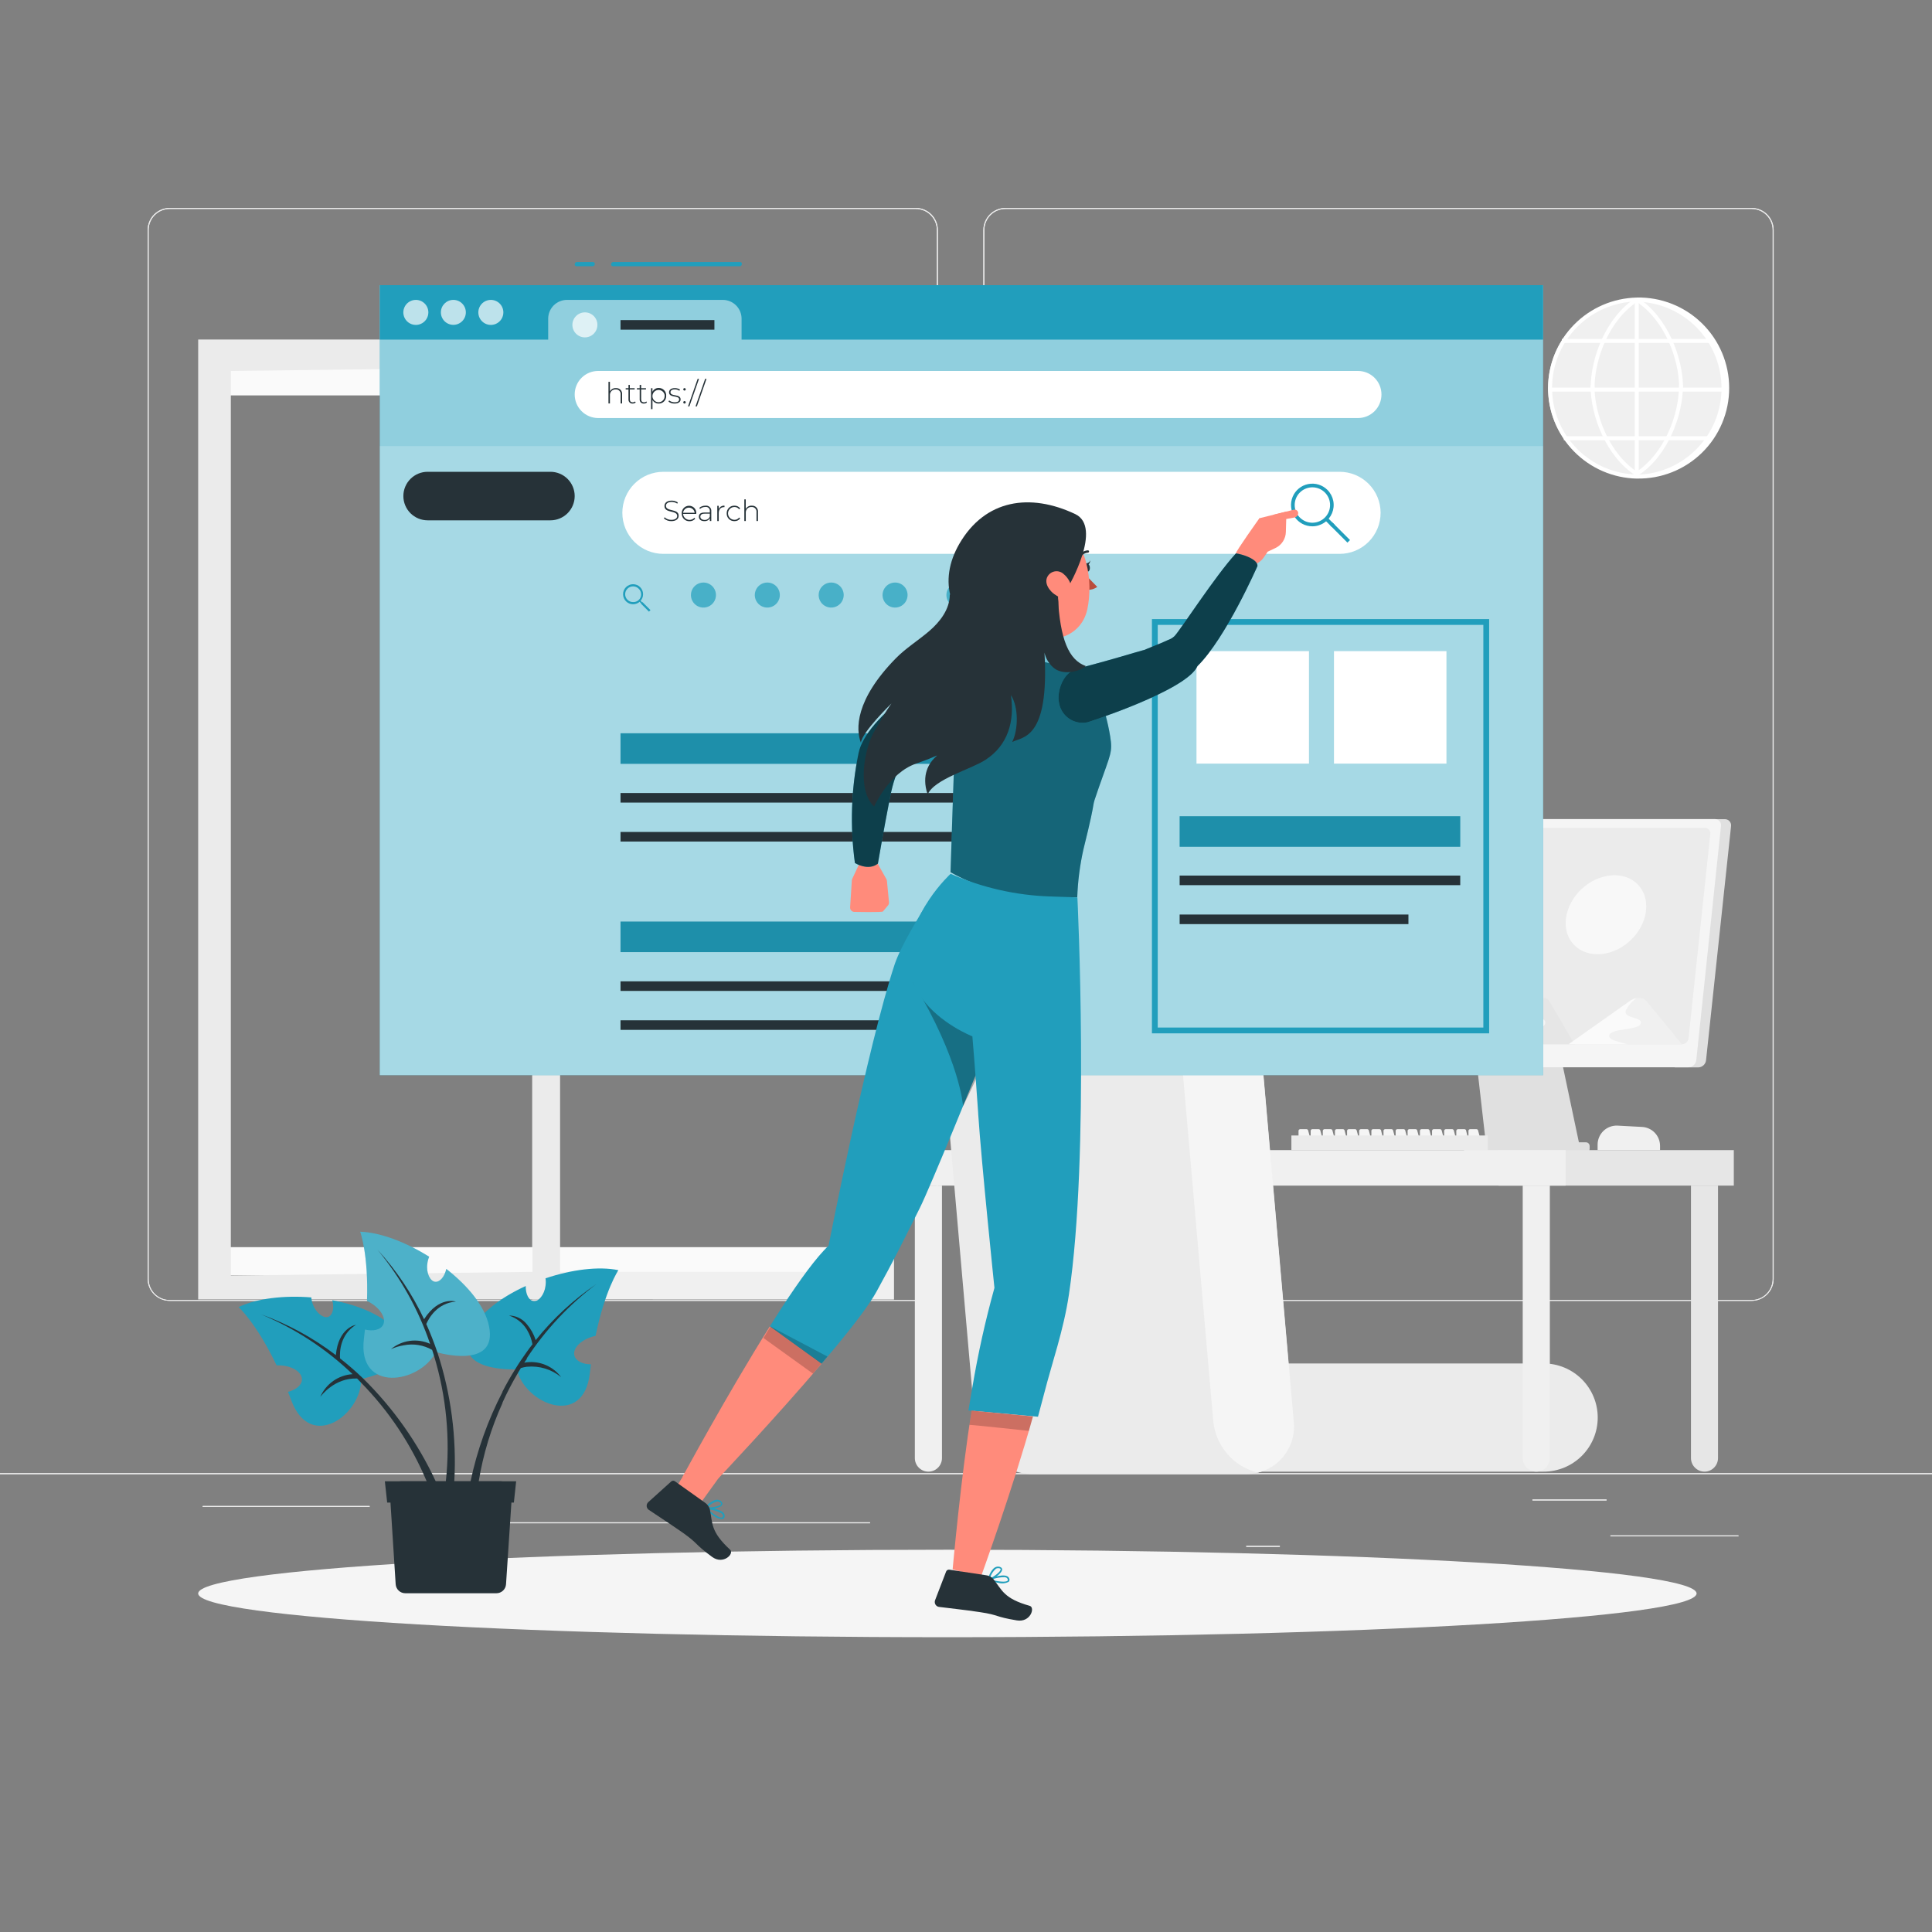 <svg width="550" height="550" viewBox="0 0 550 550" fill="none" xmlns="http://www.w3.org/2000/svg">
<rect x="0" y="0" width="550" height="550" fill="#808080" stroke="none"/>
<path d="M494.89 437.096H458.458V437.371H494.89V437.096Z" fill="#EBEBEB"/>
<path d="M364.342 440.077H354.783V440.352H364.342V440.077Z" fill="#EBEBEB"/>
<path d="M457.358 426.877H436.249V427.152H457.358V426.877Z" fill="#EBEBEB"/>
<path d="M105.215 428.725H57.706V429H105.215V428.725Z" fill="#EBEBEB"/>
<path d="M121.979 428.725H115.016V429H121.979V428.725Z" fill="#EBEBEB"/>
<path d="M247.665 433.367H144.617V433.642H247.665V433.367Z" fill="#EBEBEB"/>
<path d="M260.7 370.326H48.312C46.648 370.326 45.052 369.666 43.875 368.49C42.697 367.315 42.034 365.72 42.031 364.056V65.472C42.034 63.808 42.697 62.214 43.875 61.038C45.052 59.862 46.648 59.202 48.312 59.202H260.7C262.364 59.202 263.96 59.862 265.137 61.038C266.315 62.214 266.978 63.808 266.981 65.472V364.1C266.967 365.756 266.298 367.34 265.122 368.506C263.946 369.672 262.356 370.326 260.7 370.326ZM48.312 59.477C46.721 59.477 45.195 60.108 44.069 61.232C42.943 62.356 42.309 63.881 42.306 65.472V364.1C42.309 365.691 42.943 367.216 44.069 368.34C45.195 369.464 46.721 370.095 48.312 370.095H260.7C262.291 370.095 263.817 369.464 264.943 368.34C266.069 367.216 266.703 365.691 266.706 364.1V65.472C266.703 63.881 266.069 62.356 264.943 61.232C263.817 60.108 262.291 59.477 260.7 59.477H48.312Z" fill="#EBEBEB"/>
<path d="M498.641 370.326H286.231C284.568 370.323 282.974 369.662 281.797 368.487C280.62 367.312 279.956 365.719 279.95 364.056V65.472C279.956 63.809 280.62 62.216 281.797 61.041C282.974 59.866 284.568 59.205 286.231 59.202H498.641C500.305 59.202 501.901 59.862 503.078 61.038C504.256 62.214 504.919 63.808 504.922 65.472V364.1C504.907 365.756 504.239 367.34 503.063 368.506C501.887 369.672 500.297 370.326 498.641 370.326ZM286.231 59.477C284.64 59.477 283.114 60.108 281.988 61.232C280.862 62.356 280.228 63.881 280.225 65.472V364.1C280.228 365.691 280.862 367.216 281.988 368.34C283.114 369.464 284.64 370.095 286.231 370.095H498.641C500.232 370.095 501.758 369.464 502.884 368.34C504.01 367.216 504.644 365.691 504.647 364.1V65.472C504.644 63.881 504.01 62.356 502.884 61.232C501.758 60.108 500.232 59.477 498.641 59.477H286.231Z" fill="#EBEBEB"/>
<path d="M550 419.386H0V419.661H550V419.386Z" fill="#EBEBEB"/>
<path d="M494.89 437.096H458.458V437.371H494.89V437.096Z" fill="#EBEBEB"/>
<path d="M364.342 440.077H354.783V440.352H364.342V440.077Z" fill="#EBEBEB"/>
<path d="M457.358 426.877H436.249V427.152H457.358V426.877Z" fill="#EBEBEB"/>
<path d="M105.215 428.725H57.706V429H105.215V428.725Z" fill="#EBEBEB"/>
<path d="M121.979 428.725H115.016V429H121.979V428.725Z" fill="#EBEBEB"/>
<path d="M247.665 433.367H144.617V433.642H247.665V433.367Z" fill="#EBEBEB"/>
<path d="M260.7 370.326H48.312C46.648 370.326 45.052 369.666 43.875 368.49C42.697 367.315 42.034 365.72 42.031 364.056V65.472C42.034 63.808 42.697 62.214 43.875 61.038C45.052 59.862 46.648 59.202 48.312 59.202H260.7C262.364 59.202 263.96 59.862 265.137 61.038C266.315 62.214 266.978 63.808 266.981 65.472V364.1C266.967 365.756 266.298 367.34 265.122 368.506C263.946 369.672 262.356 370.326 260.7 370.326ZM48.312 59.477C46.721 59.477 45.195 60.108 44.069 61.232C42.943 62.356 42.309 63.881 42.306 65.472V364.1C42.309 365.691 42.943 367.216 44.069 368.34C45.195 369.464 46.721 370.095 48.312 370.095H260.7C262.291 370.095 263.817 369.464 264.943 368.34C266.069 367.216 266.703 365.691 266.706 364.1V65.472C266.703 63.881 266.069 62.356 264.943 61.232C263.817 60.108 262.291 59.477 260.7 59.477H48.312Z" fill="#EBEBEB"/>
<path d="M498.641 370.326H286.231C284.568 370.323 282.974 369.662 281.797 368.487C280.62 367.312 279.956 365.719 279.95 364.056V65.472C279.956 63.809 280.62 62.216 281.797 61.041C282.974 59.866 284.568 59.205 286.231 59.202H498.641C500.305 59.202 501.901 59.862 503.078 61.038C504.256 62.214 504.919 63.808 504.922 65.472V364.1C504.907 365.756 504.239 367.34 503.063 368.506C501.887 369.672 500.297 370.326 498.641 370.326ZM286.231 59.477C284.64 59.477 283.114 60.108 281.988 61.232C280.862 62.356 280.228 63.881 280.225 65.472V364.1C280.228 365.691 280.862 367.216 281.988 368.34C283.114 369.464 284.64 370.095 286.231 370.095H498.641C500.232 370.095 501.758 369.464 502.884 368.34C504.01 367.216 504.644 365.691 504.647 364.1V65.472C504.644 63.881 504.01 62.356 502.884 61.232C501.758 60.108 500.232 59.477 498.641 59.477H286.231Z" fill="#EBEBEB"/>
<path d="M550 419.386H0V419.661H550V419.386Z" fill="#EBEBEB"/>
<path d="M483.706 128.305C493.547 118.464 493.547 102.507 483.706 92.666C473.864 82.824 457.908 82.824 448.066 92.666C438.225 102.507 438.225 118.464 448.066 128.305C457.908 138.147 473.864 138.147 483.706 128.305Z" fill="#F0F0F0"/>
<path d="M465.96 136.246C459.218 136.107 452.8 133.331 448.081 128.513C443.362 123.696 440.719 117.222 440.719 110.478C440.719 103.735 443.362 97.261 448.081 92.443C452.8 87.626 459.218 84.85 465.96 84.711V85.811C459.517 85.947 453.383 88.602 448.874 93.207C444.366 97.812 441.841 104.001 441.841 110.445C441.841 116.89 444.366 123.078 448.874 127.683C453.383 132.289 459.517 134.944 465.96 135.08V136.246Z" fill="white"/>
<path d="M465.96 136.246V135.146C472.403 135.01 478.537 132.355 483.046 127.75C487.554 123.145 490.079 116.957 490.079 110.512C490.079 104.067 487.554 97.879 483.046 93.274C478.537 88.669 472.403 86.013 465.96 85.877V84.7C469.389 84.629 472.797 85.244 475.985 86.507C479.173 87.77 482.078 89.656 484.527 92.056C486.977 94.456 488.924 97.321 490.252 100.482C491.581 103.644 492.265 107.038 492.265 110.468C492.265 113.897 491.581 117.292 490.252 120.454C488.924 123.615 486.977 126.48 484.527 128.879C482.078 131.279 479.173 133.166 475.985 134.429C472.797 135.692 469.389 136.306 465.96 136.235V136.246Z" fill="white"/>
<path d="M479.127 110.484H478.027C478.027 102.135 473.792 90.959 465.685 85.767L466.301 84.81C474.705 90.2 479.127 101.827 479.127 110.484Z" fill="white"/>
<path d="M466.268 135.399L465.652 134.442C473.759 129.25 477.994 118.074 477.994 109.714H479.094C479.127 118.382 474.705 129.976 466.268 135.399Z" fill="white"/>
<path d="M453.926 110.484H452.826C452.826 101.827 457.226 90.222 465.685 84.799L466.301 85.756C458.161 90.959 453.926 102.135 453.926 110.484Z" fill="white"/>
<path d="M465.652 135.388C457.215 129.976 452.793 118.371 452.793 109.714H453.893C453.893 118.063 458.128 129.239 466.235 134.442L465.652 135.388Z" fill="white"/>
<path d="M466.521 85.283H465.388V135.685H466.521V85.283Z" fill="white"/>
<path d="M487.289 96.492H444.631V97.625H487.289V96.492Z" fill="white"/>
<path d="M491.15 110.341H440.77V111.474H491.15V110.341Z" fill="white"/>
<path d="M486.728 124.19H445.192V125.323H486.728V124.19Z" fill="white"/>
<path d="M260.458 337.513H268.158V415.085C268.158 416.109 267.751 417.091 267.027 417.815C266.303 418.539 265.321 418.946 264.297 418.946C263.273 418.946 262.291 418.539 261.567 417.815C260.843 417.091 260.436 416.109 260.436 415.085V337.513H260.458Z" fill="#F0F0F0"/>
<path d="M472.582 327.415H454.806V325.831C454.808 325.098 454.959 324.372 455.25 323.699C455.541 323.025 455.966 322.418 456.499 321.914C457.032 321.41 457.662 321.019 458.35 320.766C459.039 320.513 459.771 320.402 460.504 320.441L467.467 320.815C468.847 320.888 470.147 321.488 471.099 322.491C472.05 323.493 472.581 324.823 472.582 326.205V327.415Z" fill="#F0F0F0"/>
<path d="M442.2 290.686C442.169 290.013 441.879 289.378 441.392 288.913C440.904 288.447 440.256 288.188 439.582 288.189H421.652C420.977 288.188 420.328 288.447 419.838 288.912C419.349 289.377 419.057 290.012 419.023 290.686L423.291 328.086H450.087L442.2 290.686Z" fill="#E0E0E0"/>
<path d="M490.985 233.2H484.297L476.773 303.864H483.472C484.019 303.849 484.543 303.638 484.947 303.268C485.351 302.898 485.609 302.395 485.672 301.851L492.8 235.169C492.83 234.916 492.806 234.66 492.727 234.418C492.649 234.175 492.519 233.953 492.347 233.766C492.174 233.579 491.963 233.431 491.728 233.333C491.493 233.236 491.239 233.19 490.985 233.2Z" fill="#E0E0E0"/>
<path d="M480.634 303.831H380.38C380.124 303.837 379.869 303.787 379.634 303.684C379.399 303.582 379.189 303.43 379.019 303.239C378.848 303.047 378.721 302.821 378.647 302.576C378.572 302.331 378.552 302.072 378.587 301.818L385.671 235.169C385.739 234.628 385.998 234.129 386.401 233.762C386.805 233.395 387.326 233.184 387.871 233.167H488.136C488.392 233.16 488.646 233.209 488.881 233.31C489.116 233.411 489.326 233.562 489.497 233.752C489.668 233.943 489.795 234.168 489.869 234.413C489.944 234.658 489.964 234.916 489.929 235.169L482.9 301.818C482.833 302.372 482.565 302.883 482.148 303.254C481.731 303.625 481.192 303.83 480.634 303.831Z" fill="#F5F5F5"/>
<path d="M478.764 297.297H384.219C383.996 297.303 383.775 297.259 383.57 297.171C383.365 297.082 383.183 296.95 383.034 296.783C382.885 296.617 382.775 296.421 382.71 296.207C382.645 295.994 382.627 295.769 382.657 295.548L388.839 237.402C388.899 236.927 389.128 236.49 389.483 236.169C389.838 235.848 390.296 235.665 390.775 235.653H485.32C485.543 235.648 485.765 235.692 485.97 235.78C486.175 235.869 486.359 236.001 486.508 236.167C486.657 236.333 486.769 236.529 486.835 236.742C486.902 236.956 486.921 237.181 486.893 237.402L480.7 295.548C480.642 296.024 480.414 296.463 480.058 296.784C479.703 297.105 479.243 297.288 478.764 297.297Z" fill="#EBEBEB"/>
<path d="M451.484 325.193H417.736C417.153 325.193 416.68 325.666 416.68 326.249V327.041C416.68 327.625 417.153 328.097 417.736 328.097H451.484C452.067 328.097 452.54 327.625 452.54 327.041V326.249C452.54 325.666 452.067 325.193 451.484 325.193Z" fill="#E0E0E0"/>
<path d="M383.9 297.297L412.005 272.877C414.667 270.567 418.088 270.567 419.628 272.877L435.908 297.297H383.9Z" fill="#E6E6E6"/>
<path d="M411.972 272.877L383.9 297.297H410.839C408.155 295.944 401.83 295.218 402.589 292.105C403.568 288.057 416.086 289.476 417.021 285.637C417.956 281.798 409.013 282.997 410.146 278.344C410.729 275.902 413.039 273.251 415.118 271.271C413.949 271.528 412.866 272.081 411.972 272.877Z" fill="#F5F5F5"/>
<path d="M425.216 297.297L437.668 284.977C438.845 283.811 440.363 283.811 441.045 284.977L448.261 297.297H425.216Z" fill="#E6E6E6"/>
<path d="M437.668 284.977L425.216 297.297H437.151C435.963 296.615 433.158 296.252 433.488 294.679C433.928 292.644 439.483 293.359 439.89 291.379C440.297 289.399 436.348 290.059 436.843 287.705C437.276 286.356 438.032 285.133 439.043 284.141C438.516 284.286 438.04 284.576 437.668 284.977Z" fill="#F5F5F5"/>
<path d="M446.523 297.297L463.969 284.977C465.63 283.811 467.753 283.811 468.71 284.977L478.819 297.297H446.523Z" fill="#F0F0F0"/>
<path d="M463.969 284.977L446.523 297.297H463.254C461.582 296.615 457.655 296.252 458.128 294.679C458.733 292.644 466.51 293.359 467.093 291.379C467.676 289.399 462.121 290.059 462.814 287.705C463.503 286.26 464.572 285.028 465.905 284.141C465.206 284.273 464.545 284.559 463.969 284.977Z" fill="#FAFAFA"/>
<path d="M468.391 260.403C467.071 266.607 460.977 271.634 454.784 271.634C448.591 271.634 444.62 266.607 445.984 260.403C447.348 254.199 453.398 249.172 459.602 249.172C465.806 249.172 469.7 254.199 468.391 260.403Z" fill="#F0F0F0"/>
<path opacity="0.8" d="M468.391 260.403C467.071 266.607 460.977 271.634 454.784 271.634C448.591 271.634 444.62 266.607 445.984 260.403C447.348 254.199 453.398 249.172 459.602 249.172C465.806 249.172 469.7 254.199 468.391 260.403Z" fill="#FAFAFA"/>
<path d="M372.647 325.05H370.139C370.013 325.047 369.892 324.995 369.804 324.905C369.715 324.814 369.666 324.693 369.666 324.566V321.926C369.666 321.801 369.716 321.68 369.805 321.592C369.893 321.503 370.014 321.453 370.139 321.453H371.932C372.037 321.452 372.14 321.486 372.223 321.55C372.307 321.614 372.367 321.703 372.394 321.805L373.109 324.445C373.127 324.516 373.129 324.59 373.115 324.662C373.1 324.734 373.07 324.802 373.025 324.86C372.981 324.918 372.923 324.966 372.858 324.999C372.792 325.031 372.72 325.049 372.647 325.05Z" fill="#F5F5F5"/>
<path d="M376.101 325.05H373.593C373.467 325.047 373.346 324.995 373.258 324.905C373.17 324.814 373.12 324.693 373.12 324.566V321.926C373.12 321.801 373.17 321.68 373.259 321.592C373.347 321.503 373.468 321.453 373.593 321.453H375.397C375.501 321.456 375.602 321.491 375.685 321.554C375.768 321.617 375.829 321.705 375.859 321.805L376.563 324.445C376.581 324.516 376.583 324.59 376.569 324.662C376.554 324.734 376.524 324.802 376.479 324.86C376.435 324.918 376.377 324.966 376.312 324.999C376.246 325.031 376.174 325.049 376.101 325.05Z" fill="#F5F5F5"/>
<path d="M379.555 325.05H377.058C376.93 325.05 376.807 324.999 376.716 324.908C376.625 324.818 376.574 324.694 376.574 324.566V321.926C376.577 321.8 376.629 321.679 376.72 321.591C376.81 321.503 376.931 321.453 377.058 321.453H378.851C378.956 321.454 379.057 321.489 379.141 321.552C379.224 321.616 379.284 321.704 379.313 321.805L380.017 324.445C380.035 324.516 380.037 324.59 380.023 324.662C380.008 324.734 379.977 324.802 379.933 324.86C379.889 324.918 379.831 324.966 379.766 324.999C379.7 325.031 379.628 325.049 379.555 325.05Z" fill="#F5F5F5"/>
<path d="M383.009 325.05H380.512C380.384 325.05 380.261 324.999 380.17 324.908C380.079 324.818 380.028 324.695 380.028 324.566V321.926C380.031 321.8 380.083 321.679 380.174 321.591C380.264 321.503 380.386 321.453 380.512 321.453H382.305C382.41 321.452 382.513 321.486 382.596 321.55C382.68 321.614 382.74 321.703 382.767 321.805L383.471 324.445C383.489 324.516 383.491 324.59 383.477 324.662C383.462 324.734 383.432 324.802 383.387 324.86C383.343 324.918 383.285 324.966 383.22 324.999C383.154 325.031 383.082 325.049 383.009 325.05Z" fill="#F5F5F5"/>
<path d="M386.463 325.05H383.966C383.838 325.05 383.714 324.999 383.624 324.908C383.533 324.818 383.482 324.695 383.482 324.566V321.926C383.485 321.8 383.537 321.679 383.628 321.591C383.718 321.503 383.839 321.453 383.966 321.453H385.759C385.864 321.452 385.967 321.486 386.05 321.55C386.134 321.614 386.194 321.703 386.221 321.805L386.925 324.445C386.943 324.516 386.945 324.59 386.931 324.662C386.916 324.734 386.885 324.802 386.841 324.86C386.796 324.918 386.739 324.966 386.674 324.999C386.608 325.031 386.536 325.049 386.463 325.05Z" fill="#F5F5F5"/>
<path d="M389.917 325.05H387.42C387.292 325.05 387.169 324.999 387.078 324.908C386.987 324.818 386.936 324.695 386.936 324.566V321.926C386.939 321.8 386.991 321.679 387.082 321.591C387.172 321.503 387.294 321.453 387.42 321.453H389.213C389.318 321.452 389.421 321.486 389.504 321.55C389.588 321.614 389.648 321.703 389.675 321.805L390.379 324.445C390.397 324.516 390.399 324.59 390.385 324.662C390.37 324.734 390.34 324.802 390.295 324.86C390.251 324.918 390.193 324.966 390.128 324.999C390.062 325.031 389.99 325.049 389.917 325.05Z" fill="#F5F5F5"/>
<path d="M393.371 325.05H390.874C390.748 325.047 390.627 324.995 390.539 324.905C390.451 324.814 390.401 324.693 390.401 324.566V321.926C390.401 321.801 390.451 321.68 390.54 321.592C390.628 321.503 390.749 321.453 390.874 321.453H392.7C392.805 321.452 392.908 321.486 392.991 321.55C393.075 321.614 393.135 321.703 393.162 321.805L393.8 324.5C393.811 324.565 393.808 324.631 393.792 324.695C393.776 324.758 393.747 324.818 393.707 324.87C393.666 324.921 393.616 324.964 393.558 324.995C393.5 325.026 393.436 325.045 393.371 325.05Z" fill="#F5F5F5"/>
<path d="M396.825 325.05H394.328C394.202 325.047 394.081 324.995 393.993 324.905C393.904 324.814 393.855 324.693 393.855 324.566V321.926C393.855 321.801 393.905 321.68 393.994 321.592C394.082 321.503 394.203 321.453 394.328 321.453H396.121C396.226 321.452 396.329 321.486 396.412 321.55C396.496 321.614 396.556 321.703 396.583 321.805L397.287 324.445C397.308 324.516 397.311 324.591 397.298 324.664C397.284 324.737 397.254 324.805 397.209 324.864C397.164 324.923 397.106 324.971 397.039 325.003C396.972 325.035 396.899 325.051 396.825 325.05Z" fill="#F5F5F5"/>
<path d="M400.29 325.05H397.782C397.656 325.047 397.535 324.995 397.447 324.905C397.359 324.814 397.309 324.693 397.309 324.566V321.926C397.309 321.801 397.359 321.68 397.448 321.592C397.536 321.503 397.657 321.453 397.782 321.453H399.575C399.68 321.452 399.783 321.486 399.866 321.55C399.95 321.614 400.01 321.703 400.037 321.805L400.741 324.445C400.761 324.515 400.765 324.589 400.752 324.661C400.739 324.733 400.71 324.801 400.666 324.86C400.622 324.918 400.566 324.966 400.5 324.999C400.435 325.032 400.363 325.05 400.29 325.05Z" fill="#F5F5F5"/>
<path d="M403.7 325.05H401.192C401.066 325.047 400.945 324.995 400.857 324.905C400.768 324.814 400.719 324.693 400.719 324.566V321.926C400.719 321.801 400.769 321.68 400.858 321.592C400.946 321.503 401.067 321.453 401.192 321.453H402.996C403.099 321.454 403.199 321.49 403.281 321.553C403.362 321.617 403.421 321.705 403.447 321.805L404.162 324.445C404.18 324.516 404.182 324.59 404.168 324.662C404.153 324.734 404.123 324.802 404.078 324.86C404.034 324.918 403.976 324.966 403.911 324.999C403.845 325.031 403.773 325.049 403.7 325.05Z" fill="#F5F5F5"/>
<path d="M407.198 325.05H404.69C404.564 325.047 404.443 324.995 404.355 324.905C404.266 324.814 404.217 324.693 404.217 324.566V321.926C404.217 321.801 404.267 321.68 404.356 321.592C404.444 321.503 404.565 321.453 404.69 321.453H406.494C406.599 321.454 406.7 321.489 406.784 321.552C406.867 321.616 406.927 321.704 406.956 321.805L407.66 324.445C407.678 324.516 407.68 324.59 407.666 324.662C407.651 324.734 407.621 324.802 407.576 324.86C407.532 324.918 407.474 324.966 407.409 324.999C407.343 325.031 407.271 325.049 407.198 325.05Z" fill="#F5F5F5"/>
<path d="M410.652 325.05H408.155C408.027 325.05 407.903 324.999 407.813 324.908C407.722 324.818 407.671 324.694 407.671 324.566V321.926C407.674 321.8 407.726 321.679 407.817 321.591C407.907 321.503 408.028 321.453 408.155 321.453H409.948C410.053 321.454 410.154 321.489 410.238 321.552C410.321 321.616 410.381 321.704 410.41 321.805L411.114 324.445C411.132 324.516 411.134 324.59 411.12 324.662C411.105 324.734 411.074 324.802 411.03 324.86C410.985 324.918 410.928 324.966 410.863 324.999C410.797 325.031 410.725 325.049 410.652 325.05Z" fill="#F5F5F5"/>
<path d="M414.106 325.05H411.609C411.481 325.05 411.358 324.999 411.267 324.908C411.176 324.818 411.125 324.695 411.125 324.566V321.926C411.128 321.8 411.18 321.679 411.271 321.591C411.361 321.503 411.483 321.453 411.609 321.453H413.402C413.507 321.452 413.61 321.486 413.693 321.55C413.777 321.614 413.837 321.703 413.864 321.805L414.568 324.445C414.586 324.516 414.588 324.59 414.574 324.662C414.559 324.734 414.529 324.802 414.484 324.86C414.44 324.918 414.382 324.966 414.317 324.999C414.251 325.031 414.179 325.049 414.106 325.05Z" fill="#F5F5F5"/>
<path d="M417.56 325.05H415.063C414.935 325.05 414.812 324.999 414.721 324.908C414.63 324.818 414.579 324.695 414.579 324.566V321.926C414.582 321.8 414.634 321.679 414.725 321.591C414.815 321.503 414.937 321.453 415.063 321.453H416.9C417.005 321.452 417.108 321.486 417.191 321.55C417.275 321.614 417.335 321.703 417.362 321.805L418 324.5C418.009 324.565 418.005 324.632 417.988 324.696C417.97 324.759 417.94 324.819 417.899 324.87C417.858 324.922 417.806 324.964 417.748 324.995C417.69 325.026 417.626 325.045 417.56 325.05Z" fill="#F5F5F5"/>
<path d="M421.014 325.05H418.517C418.39 325.047 418.27 324.995 418.182 324.905C418.093 324.814 418.044 324.693 418.044 324.566V321.926C418.044 321.864 418.056 321.803 418.08 321.745C418.104 321.688 418.139 321.636 418.182 321.592C418.226 321.548 418.279 321.513 418.336 321.489C418.393 321.465 418.455 321.453 418.517 321.453H420.31C420.415 321.452 420.518 321.486 420.601 321.55C420.685 321.614 420.745 321.703 420.772 321.805L421.476 324.445C421.497 324.516 421.5 324.591 421.487 324.664C421.473 324.737 421.443 324.805 421.398 324.864C421.353 324.923 421.295 324.971 421.228 325.003C421.161 325.035 421.088 325.051 421.014 325.05Z" fill="#F5F5F5"/>
<path d="M423.533 323.246H367.631V327.404H423.533V323.246Z" fill="#EBEBEB"/>
<path d="M493.581 327.415H426.602V337.524H493.581V327.415Z" fill="#E6E6E6"/>
<path d="M302.236 337.513H309.936V415.085C309.936 416.109 309.529 417.091 308.805 417.815C308.081 418.539 307.099 418.946 306.075 418.946C305.051 418.946 304.069 418.539 303.345 417.815C302.621 417.091 302.214 416.109 302.214 415.085V337.513H302.236Z" fill="#E6E6E6"/>
<path d="M485.254 418.946C484.229 418.946 483.246 418.54 482.52 417.816C481.794 417.092 481.385 416.11 481.382 415.085V337.513H489.082V415.085C489.082 416.103 488.68 417.081 487.963 417.804C487.246 418.527 486.272 418.937 485.254 418.946Z" fill="#E6E6E6"/>
<path d="M445.709 327.415H255.992V337.524H445.709V327.415Z" fill="#F0F0F0"/>
<path d="M439.439 418.946H339.592C335.508 418.946 331.59 417.324 328.702 414.435C325.814 411.547 324.192 407.63 324.192 403.546C324.192 399.462 325.814 395.545 328.702 392.657C331.59 389.769 335.508 388.146 339.592 388.146H439.439C443.523 388.146 447.44 389.769 450.328 392.657C453.216 395.545 454.839 399.462 454.839 403.546C454.839 407.63 453.216 411.547 450.328 414.435C447.44 417.324 443.523 418.946 439.439 418.946Z" fill="#EBEBEB"/>
<path d="M433.51 337.513H441.21V415.085C441.21 416.109 440.803 417.091 440.079 417.815C439.355 418.539 438.373 418.946 437.349 418.946C436.325 418.946 435.343 418.539 434.619 417.815C433.895 417.091 433.488 416.109 433.488 415.085V337.513H433.51Z" fill="#F0F0F0"/>
<path d="M358.083 419.232C356.932 419.522 355.75 419.666 354.563 419.661H293.854C289.768 419.588 285.85 418.02 282.842 415.253C279.833 412.486 277.944 408.712 277.53 404.646L266.53 278.828C266.321 276.916 266.521 274.981 267.117 273.151C267.713 271.322 268.692 269.641 269.989 268.219C271.286 266.798 272.87 265.669 274.637 264.907C276.404 264.146 278.312 263.769 280.236 263.802H340.934C342.146 263.801 343.354 263.945 344.531 264.231C347.902 265.049 350.936 266.892 353.216 269.506C355.495 272.121 356.907 275.378 357.258 278.828L368.258 404.646C368.618 407.898 367.784 411.169 365.913 413.852C364.041 416.535 361.259 418.447 358.083 419.232Z" fill="#EBEBEB"/>
<path d="M358.083 419.232C354.723 418.406 351.7 416.561 349.429 413.95C347.159 411.338 345.751 408.089 345.4 404.646L334.4 278.828C334.04 275.576 334.873 272.303 336.744 269.618C338.616 266.933 341.398 265.019 344.575 264.231C347.946 265.049 350.98 266.892 353.259 269.506C355.539 272.121 356.951 275.378 357.302 278.828L368.302 404.646C368.66 407.904 367.82 411.18 365.94 413.864C364.059 416.548 361.267 418.456 358.083 419.232Z" fill="#F5F5F5"/>
<path d="M249.722 104.522H154.704V112.563H249.722V104.522Z" fill="#FAFAFA"/>
<path d="M254.122 355.036H159.104V363.077H254.122V355.036Z" fill="#FAFAFA"/>
<path d="M151.569 112.552V276.1C153.542 274.797 155.6 273.629 157.729 272.602L159.082 271.964V272.217C159.082 272.382 159.082 272.558 159.082 272.723C159.082 272.888 159.082 273.042 159.082 273.196C159.077 273.225 159.077 273.255 159.082 273.284C159.082 273.438 159.082 273.592 159.159 273.735C159.236 273.878 159.225 274.043 159.269 274.197V112.497L151.569 112.552ZM254.507 369.952V96.657H151.503V369.919L254.507 369.952ZM246.653 104.5V362.076H159.346V104.5H246.653ZM151.569 112.541V276.1C153.542 274.797 155.6 273.629 157.729 272.602L159.082 271.964V272.217C159.082 272.382 159.082 272.558 159.082 272.723C159.082 272.888 159.082 273.042 159.082 273.196C159.077 273.225 159.077 273.255 159.082 273.284C159.082 273.438 159.082 273.592 159.159 273.735C159.236 273.878 159.225 274.043 159.269 274.197V112.497L151.569 112.541Z" fill="#F0F0F0"/>
<path d="M155.496 104.522H60.478V112.563H155.496V104.522Z" fill="#FAFAFA"/>
<path d="M152.196 355.036H57.178V363.077H152.196V355.036Z" fill="#FAFAFA"/>
<path d="M56.419 96.657V369.919H159.423V96.657H56.419ZM65.714 363.121V105.6L151.514 104.555H151.58V362.076H151.514L118.316 362.483H117.381L69.3 363.077L65.714 363.121Z" fill="#EBEBEB"/>
<path d="M269.698 466.081C387.489 466.081 482.977 460.506 482.977 453.629C482.977 446.752 387.489 441.177 269.698 441.177C151.907 441.177 56.419 446.752 56.419 453.629C56.419 460.506 151.907 466.081 269.698 466.081Z" fill="#F5F5F5"/>
<path d="M439.285 81.18H108.13V306.075H439.285V81.18Z" fill="#219EBC"/>
<path opacity="0.5" d="M439.285 81.18H108.13V306.075H439.285V81.18Z" fill="white"/>
<path d="M108.13 81.18V96.679H156.057V90.728C156.057 90.024 156.195 89.328 156.465 88.678C156.734 88.028 157.128 87.437 157.626 86.94C158.123 86.442 158.714 86.048 159.364 85.778C160.014 85.509 160.71 85.371 161.414 85.371H205.755C207.176 85.371 208.538 85.935 209.543 86.94C210.547 87.944 211.112 89.307 211.112 90.728V96.679H439.285V81.18H108.13Z" fill="#219EBC"/>
<path opacity="0.7" d="M121.946 88.924C121.948 89.629 121.741 90.319 121.351 90.907C120.96 91.494 120.404 91.953 119.753 92.224C119.102 92.496 118.385 92.568 117.693 92.431C117.001 92.295 116.365 91.957 115.866 91.459C115.366 90.961 115.026 90.326 114.887 89.634C114.749 88.942 114.819 88.225 115.088 87.573C115.358 86.921 115.814 86.364 116.401 85.972C116.987 85.58 117.676 85.371 118.382 85.371C119.325 85.371 120.23 85.745 120.898 86.411C121.566 87.077 121.943 87.98 121.946 88.924Z" fill="white"/>
<path opacity="0.7" d="M129.063 92.477C131.025 92.477 132.616 90.886 132.616 88.924C132.616 86.961 131.025 85.371 129.063 85.371C127.1 85.371 125.51 86.961 125.51 88.924C125.51 90.886 127.1 92.477 129.063 92.477Z" fill="white"/>
<path opacity="0.7" d="M143.297 88.924C143.299 89.628 143.093 90.317 142.704 90.903C142.315 91.49 141.761 91.949 141.112 92.221C140.463 92.493 139.748 92.567 139.056 92.434C138.365 92.3 137.729 91.965 137.228 91.47C136.728 90.975 136.384 90.344 136.242 89.654C136.1 88.965 136.165 88.249 136.43 87.596C136.694 86.944 137.146 86.384 137.728 85.988C138.31 85.592 138.996 85.377 139.7 85.371C140.17 85.366 140.636 85.455 141.071 85.632C141.507 85.808 141.903 86.069 142.238 86.399C142.572 86.729 142.838 87.122 143.019 87.556C143.201 87.989 143.296 88.454 143.297 88.924Z" fill="white"/>
<path opacity="0.7" d="M170.071 92.488C170.071 93.193 169.862 93.882 169.47 94.468C169.079 95.054 168.522 95.511 167.871 95.781C167.22 96.05 166.503 96.121 165.812 95.983C165.12 95.846 164.485 95.506 163.987 95.008C163.488 94.51 163.149 93.874 163.011 93.183C162.874 92.492 162.944 91.775 163.214 91.124C163.484 90.473 163.941 89.916 164.527 89.525C165.113 89.133 165.802 88.924 166.507 88.924C166.975 88.922 167.439 89.014 167.872 89.192C168.306 89.371 168.699 89.633 169.03 89.965C169.361 90.296 169.624 90.689 169.803 91.122C169.981 91.555 170.072 92.019 170.071 92.488Z" fill="white"/>
<path opacity="0.2" d="M439.285 126.995H108.13V306.064H439.285V126.995Z" fill="white"/>
<path d="M210.661 74.591H174.603C173.822 74.591 173.712 75.801 174.493 75.801H210.551C211.332 75.801 211.442 74.591 210.661 74.591Z" fill="#219EBC"/>
<path d="M168.795 74.591H164.241C163.46 74.591 163.361 75.801 164.142 75.801H168.696C169.466 75.801 169.576 74.591 168.795 74.591Z" fill="#219EBC"/>
<path d="M386.584 119.009H170.28C168.508 119.006 166.81 118.3 165.558 117.046C164.306 115.792 163.603 114.092 163.603 112.321C163.597 111.44 163.766 110.567 164.099 109.752C164.431 108.937 164.922 108.195 165.543 107.571C166.164 106.946 166.902 106.45 167.715 106.112C168.528 105.774 169.399 105.6 170.28 105.6H386.584C388.356 105.6 390.055 106.303 391.309 107.555C392.563 108.806 393.269 110.505 393.272 112.277C393.278 113.159 393.109 114.033 392.776 114.85C392.442 115.666 391.95 116.408 391.329 117.034C390.707 117.66 389.968 118.156 389.154 118.495C388.339 118.834 387.466 119.009 386.584 119.009Z" fill="white"/>
<path d="M156.695 148.126H121.737C119.905 148.126 118.148 147.398 116.852 146.103C115.557 144.807 114.829 143.05 114.829 141.218C114.829 139.386 115.557 137.629 116.852 136.333C118.148 135.038 119.905 134.31 121.737 134.31H156.695C158.527 134.31 160.284 135.038 161.58 136.333C162.875 137.629 163.603 139.386 163.603 141.218C163.603 143.05 162.875 144.807 161.58 146.103C160.284 147.398 158.527 148.126 156.695 148.126Z" fill="#263238"/>
<path d="M381.348 157.674H188.848C185.75 157.674 182.778 156.443 180.587 154.252C178.397 152.062 177.166 149.09 177.166 145.992C177.166 142.894 178.397 139.922 180.587 137.732C182.778 135.541 185.75 134.31 188.848 134.31H381.348C382.882 134.309 384.402 134.61 385.82 135.196C387.238 135.783 388.526 136.643 389.611 137.728C390.697 138.813 391.557 140.102 392.144 141.52C392.73 142.938 393.031 144.458 393.03 145.992C393.031 147.527 392.73 149.046 392.144 150.464C391.557 151.882 390.697 153.171 389.611 154.256C388.526 155.341 387.238 156.201 385.82 156.788C384.402 157.374 382.882 157.675 381.348 157.674Z" fill="white"/>
<path d="M411.774 185.361H379.753V217.382H411.774V185.361Z" fill="white"/>
<path d="M372.636 185.361H340.615V217.382H372.636V185.361Z" fill="white"/>
<path d="M276.551 208.747H176.649V217.448H276.551V208.747Z" fill="#219EBC"/>
<path opacity="0.1" d="M276.551 208.747H176.649V217.448H276.551V208.747Z" fill="black"/>
<path d="M415.701 232.364H335.819V241.065H415.701V232.364Z" fill="#219EBC"/>
<path opacity="0.1" d="M415.701 232.364H335.819V241.065H415.701V232.364Z" fill="black"/>
<path d="M306.713 225.753H176.649V228.481H306.713V225.753Z" fill="#263238"/>
<path d="M203.379 91.124H176.649V93.852H203.379V91.124Z" fill="#263238"/>
<path d="M286.264 236.841H176.649V239.569H286.264V236.841Z" fill="#263238"/>
<path d="M276.551 262.35H176.649V271.051H276.551V262.35Z" fill="#219EBC"/>
<path opacity="0.1" d="M276.551 262.35H176.649V271.051H276.551V262.35Z" fill="black"/>
<path d="M306.713 279.367H176.649V282.095H306.713V279.367Z" fill="#263238"/>
<path d="M286.264 290.455H176.649V293.183H286.264V290.455Z" fill="#263238"/>
<path d="M415.701 249.26H335.819V251.988H415.701V249.26Z" fill="#263238"/>
<path d="M400.95 260.348H335.819V263.076H400.95V260.348Z" fill="#263238"/>
<path d="M423.929 294.173H327.932V176.242H423.929V294.173ZM329.582 292.523H422.279V177.892H329.582V292.523Z" fill="#219EBC"/>
<path d="M373.604 149.831C372.605 149.832 371.621 149.587 370.74 149.117C369.858 148.647 369.106 147.966 368.55 147.136C367.995 146.305 367.653 145.351 367.554 144.357C367.456 143.363 367.605 142.359 367.987 141.436C368.369 140.513 368.973 139.699 369.745 139.065C370.518 138.431 371.434 137.998 372.414 137.803C373.394 137.609 374.407 137.659 375.363 137.949C376.319 138.24 377.188 138.762 377.894 139.469C378.742 140.318 379.319 141.399 379.553 142.576C379.786 143.753 379.666 144.973 379.207 146.082C378.748 147.19 377.971 148.138 376.974 148.805C375.976 149.473 374.804 149.83 373.604 149.831ZM373.604 138.732C372.438 138.733 371.309 139.138 370.409 139.878C369.508 140.617 368.892 141.647 368.665 142.79C368.439 143.933 368.615 145.12 369.165 146.147C369.715 147.175 370.605 147.98 371.682 148.426C372.759 148.871 373.957 148.929 375.072 148.59C376.187 148.251 377.15 147.536 377.798 146.567C378.445 145.597 378.735 144.434 378.621 143.274C378.506 142.114 377.993 141.03 377.168 140.206C376.701 139.737 376.145 139.365 375.534 139.112C374.922 138.859 374.266 138.73 373.604 138.732Z" fill="#219EBC"/>
<path d="M379.363 148.788L378.632 149.519L383.587 154.474L384.318 153.743L379.363 148.788Z" fill="#219EBC"/>
<path d="M378.082 147.51L377.351 148.241L379.171 150.061L379.903 149.33L378.082 147.51Z" fill="#219EBC"/>
<path d="M180.224 172.018C179.85 172.019 179.479 171.945 179.134 171.802C178.788 171.658 178.474 171.447 178.211 171.182C177.676 170.648 177.374 169.923 177.373 169.167C177.372 168.411 177.672 167.686 178.205 167.15C178.739 166.615 179.464 166.314 180.22 166.313C180.976 166.311 181.702 166.611 182.237 167.145C182.771 167.681 183.071 168.407 183.071 169.163C183.071 169.92 182.771 170.646 182.237 171.182C181.973 171.447 181.66 171.658 181.314 171.802C180.969 171.945 180.598 172.019 180.224 172.018ZM180.224 166.925C179.929 166.923 179.637 166.981 179.365 167.094C179.093 167.207 178.846 167.374 178.64 167.585C178.427 167.79 178.258 168.036 178.142 168.308C178.026 168.58 177.967 168.873 177.967 169.169C177.967 169.464 178.026 169.757 178.142 170.029C178.258 170.301 178.427 170.547 178.64 170.753C178.847 170.961 179.094 171.126 179.366 171.238C179.638 171.349 179.93 171.405 180.224 171.402C180.675 171.421 181.12 171.301 181.501 171.059C181.881 170.817 182.178 170.464 182.35 170.047C182.523 169.63 182.564 169.171 182.467 168.73C182.37 168.29 182.14 167.89 181.808 167.585C181.602 167.374 181.355 167.207 181.083 167.094C180.811 166.981 180.519 166.923 180.224 166.925Z" fill="#219EBC"/>
<path d="M182.911 171.416L182.475 171.852L184.746 174.123L185.182 173.688L182.911 171.416Z" fill="#219EBC"/>
<path d="M182.253 170.922L181.966 171.21L182.798 172.042L183.086 171.755L182.253 170.922Z" fill="#219EBC"/>
<path d="M189.002 147.576L189.189 147.257C189.707 147.741 190.394 148.005 191.103 147.994C192.269 147.994 192.786 147.488 192.786 146.894C192.786 145.156 189.156 146.201 189.156 144.056C189.156 143.231 189.783 142.516 191.213 142.516C191.834 142.51 192.443 142.69 192.962 143.033L192.808 143.374C192.336 143.059 191.781 142.89 191.213 142.89C190.113 142.89 189.574 143.407 189.574 143.99C189.574 145.739 193.204 144.705 193.204 146.817C193.204 147.642 192.555 148.357 191.114 148.357C190.335 148.383 189.577 148.102 189.002 147.576Z" fill="#263238"/>
<path d="M198.176 146.3H194.447C194.477 146.66 194.612 147.003 194.834 147.288C195.056 147.573 195.357 147.786 195.699 147.903C196.041 148.02 196.409 148.034 196.759 147.945C197.109 147.856 197.426 147.666 197.67 147.4L197.912 147.675C197.708 147.906 197.455 148.089 197.171 148.21C196.888 148.332 196.581 148.39 196.273 148.379C195.981 148.388 195.691 148.337 195.42 148.23C195.149 148.123 194.903 147.961 194.697 147.755C194.491 147.549 194.329 147.302 194.222 147.031C194.114 146.76 194.064 146.47 194.073 146.179C194.056 145.896 194.098 145.612 194.195 145.346C194.292 145.08 194.443 144.836 194.637 144.63C194.832 144.424 195.067 144.26 195.327 144.148C195.588 144.036 195.868 143.978 196.152 143.979C196.436 143.975 196.718 144.03 196.979 144.141C197.24 144.252 197.476 144.416 197.67 144.623C197.865 144.83 198.014 145.075 198.109 145.343C198.203 145.611 198.241 145.895 198.22 146.179C198.22 146.179 198.176 146.212 198.176 146.3ZM194.458 145.981H197.758C197.711 145.576 197.517 145.202 197.213 144.931C196.909 144.66 196.515 144.511 196.108 144.511C195.7 144.511 195.307 144.66 195.003 144.931C194.699 145.202 194.505 145.576 194.458 145.981Z" fill="#263238"/>
<path d="M202.488 145.574V148.324H202.081V147.554C201.921 147.819 201.69 148.035 201.414 148.177C201.138 148.319 200.828 148.381 200.519 148.357C199.551 148.357 198.957 147.862 198.957 147.114C198.957 146.366 199.375 145.904 200.585 145.904H202.07V145.563C202.095 145.39 202.079 145.213 202.023 145.048C201.967 144.882 201.872 144.732 201.746 144.611C201.62 144.489 201.467 144.399 201.299 144.349C201.132 144.298 200.955 144.288 200.783 144.32C200.233 144.31 199.699 144.506 199.287 144.87L199.078 144.573C199.564 144.164 200.181 143.946 200.816 143.957C201.038 143.925 201.264 143.945 201.478 144.014C201.691 144.084 201.886 144.201 202.047 144.357C202.208 144.513 202.332 144.703 202.408 144.914C202.485 145.125 202.512 145.351 202.488 145.574ZM202.07 147.048V146.234H200.585C199.694 146.234 199.375 146.608 199.375 147.103C199.375 147.598 199.815 148.016 200.585 148.016C200.903 148.034 201.219 147.95 201.486 147.776C201.753 147.601 201.958 147.346 202.07 147.048Z" fill="#263238"/>
<path d="M206.25 143.957V144.364H206.151C205.183 144.364 204.611 145.002 204.611 146.08V148.335H204.193V143.99H204.6V144.936C204.739 144.621 204.972 144.357 205.268 144.182C205.564 144.006 205.907 143.927 206.25 143.957Z" fill="#263238"/>
<path d="M206.877 146.157C206.864 145.865 206.913 145.573 207.019 145.301C207.125 145.028 207.287 144.78 207.494 144.574C207.7 144.367 207.948 144.205 208.22 144.099C208.493 143.993 208.785 143.944 209.077 143.957C209.395 143.939 209.712 144.003 209.999 144.141C210.285 144.28 210.532 144.489 210.716 144.749L210.408 144.98C210.257 144.77 210.057 144.601 209.824 144.488C209.592 144.374 209.335 144.321 209.077 144.331C208.593 144.331 208.128 144.523 207.786 144.866C207.443 145.208 207.251 145.673 207.251 146.157C207.251 146.641 207.443 147.106 207.786 147.448C208.128 147.791 208.593 147.983 209.077 147.983C209.335 147.993 209.592 147.939 209.824 147.826C210.057 147.713 210.257 147.544 210.408 147.334L210.716 147.565C210.53 147.823 210.283 148.03 209.997 148.168C209.71 148.307 209.394 148.371 209.077 148.357C208.785 148.368 208.494 148.318 208.222 148.211C207.951 148.105 207.704 147.943 207.497 147.737C207.291 147.53 207.129 147.283 207.022 147.011C206.916 146.74 206.866 146.449 206.877 146.157Z" fill="#263238"/>
<path d="M215.776 145.794V148.324H215.358V145.827C215.385 145.632 215.367 145.433 215.308 145.246C215.248 145.058 215.146 144.886 215.011 144.743C214.876 144.599 214.711 144.488 214.527 144.416C214.344 144.345 214.146 144.316 213.95 144.331C213.727 144.316 213.503 144.349 213.294 144.429C213.085 144.509 212.897 144.633 212.741 144.793C212.585 144.953 212.465 145.145 212.391 145.356C212.317 145.567 212.29 145.792 212.311 146.014V148.324H211.893V142.164H212.3V144.892C212.464 144.589 212.712 144.339 213.015 144.173C213.317 144.008 213.661 143.932 214.005 143.957C214.249 143.935 214.494 143.969 214.723 144.054C214.953 144.14 215.16 144.276 215.33 144.452C215.499 144.628 215.628 144.84 215.705 145.072C215.782 145.305 215.806 145.551 215.776 145.794Z" fill="#263238"/>
<path d="M177.1 112.321V114.851H176.682V112.354C176.711 112.158 176.695 111.959 176.636 111.77C176.577 111.582 176.476 111.409 176.34 111.265C176.205 111.121 176.038 111.01 175.854 110.939C175.669 110.869 175.471 110.841 175.274 110.858C175.051 110.844 174.828 110.879 174.62 110.96C174.412 111.04 174.224 111.164 174.069 111.324C173.913 111.484 173.794 111.675 173.719 111.885C173.644 112.095 173.615 112.319 173.635 112.541V114.851H173.217V108.691H173.635V111.419C173.799 111.116 174.047 110.866 174.35 110.7C174.652 110.534 174.996 110.459 175.34 110.484C175.583 110.464 175.827 110.499 176.055 110.585C176.283 110.671 176.488 110.808 176.657 110.984C176.826 111.16 176.953 111.371 177.029 111.602C177.106 111.834 177.13 112.079 177.1 112.321Z" fill="#263238"/>
<path d="M180.983 114.576C180.735 114.787 180.417 114.896 180.092 114.884C179.934 114.895 179.776 114.873 179.628 114.818C179.48 114.763 179.346 114.676 179.234 114.565C179.122 114.453 179.036 114.318 178.981 114.17C178.926 114.022 178.903 113.864 178.915 113.707V110.869H178.123V110.517H178.915V109.571H179.3V110.517H180.675V110.869H179.3V113.663C179.3 114.224 179.575 114.532 180.103 114.532C180.349 114.538 180.589 114.452 180.774 114.29L180.983 114.576Z" fill="#263238"/>
<path d="M184.173 114.576C183.928 114.785 183.615 114.895 183.293 114.884C183.135 114.897 182.975 114.876 182.826 114.821C182.677 114.767 182.541 114.681 182.428 114.569C182.315 114.457 182.228 114.322 182.172 114.173C182.116 114.024 182.093 113.865 182.105 113.707V110.869H181.313V110.517H182.105V109.571H182.523V110.517H183.898V110.869H182.523V113.663C182.523 114.224 182.798 114.532 183.326 114.532C183.575 114.536 183.817 114.45 184.008 114.29L184.173 114.576Z" fill="#263238"/>
<path d="M189.651 112.684C189.666 112.972 189.622 113.261 189.52 113.531C189.418 113.801 189.262 114.047 189.06 114.254C188.859 114.461 188.617 114.623 188.349 114.732C188.082 114.84 187.794 114.892 187.506 114.884C187.147 114.892 186.792 114.801 186.482 114.621C186.171 114.44 185.916 114.177 185.746 113.861V116.468H185.339V110.517H185.735V111.54C185.892 111.205 186.143 110.923 186.457 110.728C186.772 110.533 187.136 110.433 187.506 110.44C187.798 110.433 188.088 110.487 188.358 110.599C188.628 110.711 188.872 110.878 189.074 111.089C189.275 111.3 189.431 111.551 189.53 111.825C189.63 112.1 189.671 112.393 189.651 112.684ZM189.233 112.684C189.218 112.342 189.103 112.012 188.901 111.734C188.7 111.457 188.422 111.245 188.102 111.124C187.781 111.003 187.432 110.98 187.098 111.056C186.764 111.131 186.459 111.304 186.222 111.551C185.986 111.799 185.826 112.11 185.765 112.447C185.703 112.784 185.742 113.132 185.877 113.447C186.011 113.762 186.235 114.031 186.521 114.22C186.806 114.409 187.141 114.51 187.484 114.51C187.719 114.511 187.951 114.463 188.167 114.37C188.383 114.277 188.577 114.14 188.738 113.969C188.899 113.798 189.023 113.596 189.102 113.375C189.182 113.153 189.215 112.918 189.2 112.684H189.233Z" fill="#263238"/>
<path d="M190.3 114.334L190.498 113.993C190.944 114.341 191.494 114.527 192.06 114.521C192.973 114.521 193.336 114.191 193.336 113.707C193.336 112.442 190.465 113.377 190.465 111.672C190.465 111.012 191.015 110.484 192.104 110.484C192.629 110.475 193.145 110.62 193.589 110.902L193.402 111.243C193.019 110.975 192.56 110.836 192.093 110.847C191.246 110.847 190.872 111.199 190.872 111.661C190.872 112.97 193.754 112.046 193.754 113.696C193.754 114.4 193.149 114.884 192.038 114.884C191.413 114.902 190.801 114.708 190.3 114.334Z" fill="#263238"/>
<path d="M194.513 110.836C194.513 110.743 194.55 110.653 194.616 110.587C194.682 110.521 194.772 110.484 194.865 110.484C194.912 110.483 194.958 110.491 195.001 110.508C195.045 110.525 195.084 110.551 195.117 110.584C195.15 110.617 195.176 110.656 195.193 110.7C195.21 110.743 195.218 110.789 195.217 110.836C195.217 110.929 195.18 111.019 195.114 111.085C195.048 111.151 194.958 111.188 194.865 111.188C194.772 111.188 194.682 111.151 194.616 111.085C194.55 111.019 194.513 110.929 194.513 110.836ZM194.513 114.532C194.513 114.439 194.55 114.349 194.616 114.283C194.682 114.217 194.772 114.18 194.865 114.18C194.958 114.18 195.048 114.217 195.114 114.283C195.18 114.349 195.217 114.439 195.217 114.532C195.217 114.625 195.18 114.715 195.114 114.781C195.048 114.847 194.958 114.884 194.865 114.884C194.772 114.884 194.682 114.847 194.616 114.781C194.55 114.715 194.513 114.625 194.513 114.532Z" fill="#263238"/>
<path d="M198.605 107.855H198.99L196.251 115.687H195.866L198.605 107.855Z" fill="#263238"/>
<path d="M200.739 107.855H201.124L198.385 115.687H198L200.739 107.855Z" fill="#263238"/>
<path opacity="0.7" d="M203.819 169.4C203.819 170.105 203.61 170.795 203.218 171.381C202.825 171.967 202.268 172.424 201.616 172.694C200.964 172.963 200.247 173.033 199.556 172.895C198.864 172.756 198.229 172.416 197.731 171.916C197.233 171.417 196.894 170.781 196.758 170.089C196.622 169.396 196.694 168.679 196.965 168.028C197.237 167.377 197.695 166.822 198.283 166.431C198.87 166.041 199.561 165.834 200.266 165.836C200.733 165.836 201.196 165.928 201.628 166.107C202.06 166.287 202.452 166.549 202.782 166.88C203.112 167.212 203.374 167.605 203.552 168.037C203.73 168.469 203.82 168.932 203.819 169.4Z" fill="#219EBC"/>
<path opacity="0.7" d="M222.002 169.4C222.002 170.105 221.792 170.795 221.4 171.381C221.008 171.967 220.451 172.424 219.799 172.694C219.147 172.963 218.43 173.033 217.738 172.895C217.047 172.756 216.412 172.416 215.914 171.916C215.416 171.417 215.077 170.781 214.941 170.089C214.805 169.396 214.877 168.679 215.148 168.028C215.42 167.377 215.878 166.822 216.466 166.431C217.053 166.041 217.743 165.834 218.449 165.836C218.916 165.836 219.379 165.928 219.811 166.107C220.243 166.287 220.635 166.549 220.965 166.88C221.295 167.212 221.557 167.605 221.734 168.037C221.912 168.469 222.003 168.932 222.002 169.4Z" fill="#219EBC"/>
<path opacity="0.7" d="M240.185 169.4C240.185 170.105 239.976 170.795 239.583 171.381C239.191 171.967 238.634 172.424 237.982 172.694C237.33 172.963 236.613 173.033 235.922 172.895C235.23 172.756 234.595 172.416 234.097 171.916C233.599 171.417 233.26 170.781 233.124 170.089C232.988 169.396 233.06 168.679 233.331 168.028C233.603 167.377 234.061 166.822 234.649 166.431C235.236 166.041 235.927 165.834 236.632 165.836C237.099 165.836 237.562 165.928 237.994 166.107C238.426 166.287 238.818 166.549 239.148 166.88C239.478 167.212 239.74 167.605 239.918 168.037C240.095 168.469 240.186 168.932 240.185 169.4Z" fill="#219EBC"/>
<path opacity="0.7" d="M258.368 169.4C258.368 170.105 258.158 170.795 257.766 171.381C257.374 171.967 256.817 172.424 256.165 172.694C255.513 172.963 254.796 173.033 254.104 172.895C253.413 172.756 252.778 172.416 252.28 171.916C251.782 171.417 251.443 170.781 251.307 170.089C251.171 169.396 251.243 168.679 251.514 168.028C251.786 167.377 252.244 166.822 252.832 166.431C253.419 166.041 254.109 165.834 254.815 165.836C255.282 165.836 255.745 165.928 256.177 166.107C256.609 166.287 257.001 166.549 257.331 166.88C257.661 167.212 257.923 167.605 258.1 168.037C258.278 168.469 258.369 168.932 258.368 169.4Z" fill="#219EBC"/>
<path opacity="0.7" d="M276.551 169.4C276.551 170.105 276.342 170.795 275.949 171.381C275.557 171.967 275 172.424 274.348 172.694C273.696 172.963 272.979 173.033 272.288 172.895C271.596 172.756 270.961 172.416 270.463 171.916C269.965 171.417 269.626 170.781 269.49 170.089C269.354 169.396 269.426 168.679 269.697 168.028C269.969 167.377 270.427 166.822 271.015 166.431C271.602 166.041 272.292 165.834 272.998 165.836C273.465 165.836 273.928 165.928 274.36 166.107C274.792 166.287 275.184 166.549 275.514 166.88C275.844 167.212 276.106 167.605 276.284 168.037C276.461 168.469 276.552 168.932 276.551 169.4Z" fill="#219EBC"/>
<path d="M112.937 379.038C109.318 374.572 102.3 371.591 94.6 370.15C95.194 372.35 94.743 374.385 93.445 374.88C92.147 375.375 90.046 373.879 89.1 371.404C88.845 370.744 88.682 370.052 88.616 369.347C80.916 368.72 73.095 369.611 67.925 372.097C67.925 372.097 72.996 376.673 78.738 388.685H79.266C82.984 388.685 85.976 390.522 85.954 392.7C85.954 394.284 84.315 395.637 81.994 396.231C82.291 397.001 82.599 397.793 82.896 398.596C88.396 413.413 102.96 402.699 102.828 392.568C102.839 392.557 121.066 389.059 112.937 379.038Z" fill="#219EBC"/>
<path d="M74.151 374.11L73.7 374L74.151 374.11Z" fill="#263238"/>
<path d="M125.521 425.139C125.202 424.347 124.718 423.181 124.036 421.696C118.968 410.787 111.978 400.88 103.4 392.447C101.365 390.489 99.176 388.564 96.8 386.705C96.668 384.868 96.8 379.962 101.332 377.146C101.332 377.146 96.327 377.894 95.612 385.781C89.103 380.814 81.868 376.878 74.162 374.11C83.887 378.117 92.775 383.911 100.364 391.193C98.382 391.32 96.473 391.994 94.85 393.139C93.227 394.285 91.952 395.857 91.168 397.683C91.399 397.375 95.238 392.183 101.662 392.436L102.762 393.591C110.726 401.684 117.073 411.223 121.462 421.696C122.056 423.093 122.628 424.545 123.167 426.019C123.268 426.292 123.461 426.52 123.713 426.665C123.965 426.81 124.259 426.863 124.546 426.813C124.832 426.763 125.092 426.615 125.28 426.393C125.468 426.172 125.573 425.891 125.576 425.601C125.584 425.445 125.566 425.289 125.521 425.139Z" fill="#263238"/>
<path d="M134.013 379.137C136.455 373.934 142.538 369.347 149.666 366.102C149.611 368.379 150.535 370.249 151.921 370.414C153.307 370.579 154.979 368.621 155.298 366.014C155.398 365.317 155.398 364.61 155.298 363.913C162.668 361.427 170.423 360.426 176.044 361.592C176.044 361.592 172.227 367.246 169.543 380.292L169.026 380.413C165.429 381.348 162.954 383.812 163.526 385.913C163.922 387.453 165.825 388.377 168.223 388.399C168.113 389.213 168.014 390.049 167.915 390.907C166.177 406.604 149.424 399.707 147.114 389.807C147.059 389.829 128.535 390.819 134.013 379.137Z" fill="#219EBC"/>
<path d="M170.5 365.024L170.863 364.782L170.5 365.024Z" fill="#F5F5F5"/>
<path d="M149.963 386.672C155.304 378.549 162.002 371.405 169.763 365.552C163.249 369.985 157.432 375.364 152.504 381.513C151.975 379.864 151.127 378.335 150.007 377.014L149.941 376.937C149.331 376.181 148.561 375.571 147.685 375.15C146.81 374.73 145.852 374.509 144.881 374.506C146.984 375.172 148.779 376.569 149.941 378.444C149.967 378.478 149.989 378.515 150.007 378.554C150.781 379.824 151.314 381.226 151.58 382.69C151.041 383.394 150.48 384.087 150.007 384.791C149.98 384.82 149.958 384.854 149.941 384.89C148.753 386.529 147.631 388.19 146.641 389.84C145.314 391.959 144.111 394.071 143.033 396.176C143.02 396.211 143.02 396.25 143.033 396.286C138.884 404.311 135.831 412.858 133.958 421.696C133.474 424.017 133.188 425.821 133.034 426.921C133.013 427.084 133.024 427.251 133.068 427.41C133.112 427.569 133.188 427.717 133.291 427.847C133.393 427.976 133.521 428.083 133.666 428.162C133.811 428.241 133.97 428.29 134.134 428.307H134.288C134.591 428.306 134.884 428.193 135.109 427.99C135.334 427.787 135.477 427.508 135.509 427.207C135.718 425.326 135.971 423.489 136.279 421.707C137.543 414.016 139.817 406.526 143.044 399.432C143.038 399.388 143.038 399.344 143.044 399.3C144.355 396.405 145.824 393.585 147.444 390.852C147.708 390.379 147.994 389.917 148.28 389.455C148.837 389.281 149.407 389.156 149.985 389.081H150.051C153.54 388.753 157.017 389.812 159.731 392.029C158.622 390.546 157.147 389.377 155.45 388.637C153.753 387.896 151.892 387.609 150.051 387.805H149.985C149.737 387.832 149.491 387.872 149.248 387.926C149.49 387.541 149.743 387.167 149.985 386.826L149.963 386.672Z" fill="#263238"/>
<path d="M139.216 377.575C138.116 371.932 133.221 366.047 127.05 361.229C126.577 363.429 125.235 365.057 123.849 364.892C122.463 364.727 121.297 362.439 121.649 359.799C121.729 359.099 121.907 358.414 122.177 357.764C115.577 353.628 108.284 350.834 102.542 350.647C102.542 350.647 104.929 357.049 104.478 370.359L104.962 370.59C108.262 372.339 110.066 375.32 109.043 377.19C108.295 378.598 106.238 379.038 103.895 378.499C103.807 379.324 103.719 380.16 103.609 381.018C101.629 396.682 119.515 393.921 124.08 384.868C124.025 384.912 141.801 390.214 139.216 377.575Z" fill="#219EBC"/>
<path opacity="0.2" d="M139.216 377.575C138.116 371.932 133.221 366.047 127.05 361.229C126.577 363.429 125.235 365.057 123.849 364.892C122.463 364.727 121.297 362.439 121.649 359.799C121.729 359.099 121.907 358.414 122.177 357.764C115.577 353.628 108.284 350.834 102.542 350.647C102.542 350.647 104.929 357.049 104.478 370.359L104.962 370.59C108.262 372.339 110.066 375.32 109.043 377.19C108.295 378.598 106.238 379.038 103.895 378.499C103.807 379.324 103.719 380.16 103.609 381.018C101.629 396.682 119.515 393.921 124.08 384.868C124.025 384.912 141.801 390.214 139.216 377.575Z" fill="white"/>
<path d="M107.074 355.3L106.777 354.981L107.074 355.3Z" fill="#263238"/>
<path d="M121.352 376.915C122.089 375.232 124.476 370.942 129.778 370.535C129.778 370.535 125.004 368.896 120.725 375.551C117.324 368.322 112.851 361.646 107.459 355.751C114.042 363.705 119.119 372.793 122.441 382.569C120.63 381.748 118.624 381.453 116.653 381.72C114.682 381.986 112.826 382.803 111.298 384.076C112.458 383.551 113.682 383.182 114.939 382.976C117.704 382.429 120.573 382.894 123.024 384.285L123.519 385.847C127.065 397.455 128.221 409.662 126.918 421.729C126.841 422.488 126.753 423.247 126.654 424.017C126.631 424.182 126.641 424.35 126.685 424.511C126.728 424.672 126.803 424.823 126.906 424.954C127.008 425.086 127.136 425.195 127.282 425.276C127.428 425.357 127.588 425.407 127.754 425.425H127.897C128.202 425.427 128.497 425.315 128.725 425.112C128.952 424.909 129.096 424.628 129.129 424.325C129.195 423.676 129.272 422.818 129.327 421.729C130.031 409.293 128.401 396.836 124.52 385C123.618 382.371 122.584 379.643 121.352 376.915Z" fill="#263238"/>
<path d="M145.739 425.139V425.458L145.651 426.8L144.056 451C144.011 451.695 143.703 452.348 143.194 452.824C142.685 453.3 142.014 453.564 141.317 453.563H115.379C114.682 453.564 114.011 453.3 113.502 452.824C112.993 452.348 112.685 451.695 112.64 451L111.1 426.8L111.012 425.458V425.139C110.998 424.809 111.035 424.479 111.122 424.16V424.061C111.122 423.951 111.199 423.841 111.243 423.72C111.291 423.603 111.347 423.489 111.408 423.379V423.302C111.443 423.234 111.487 423.171 111.54 423.115C111.559 423.071 111.585 423.03 111.617 422.994L111.793 422.785C111.917 422.645 112.053 422.516 112.2 422.4L112.376 422.268C112.811 421.97 113.314 421.784 113.839 421.729H114.169H142.527H142.857H143C143.728 421.839 144.397 422.196 144.892 422.741L145.068 422.95C145.1 422.986 145.126 423.027 145.145 423.071C145.198 423.127 145.242 423.19 145.277 423.258C145.281 423.284 145.281 423.309 145.277 423.335C145.342 423.445 145.401 423.559 145.453 423.676C145.453 423.797 145.541 423.907 145.574 424.017V424.116C145.684 424.446 145.74 424.791 145.739 425.139Z" fill="#263238"/>
<path d="M145.629 424.138C145.457 423.442 145.057 422.823 144.493 422.381C143.929 421.938 143.233 421.697 142.516 421.696H114.158C113.442 421.701 112.748 421.943 112.185 422.385C111.621 422.827 111.22 423.444 111.045 424.138L110.957 425.469L111.1 426.8C111.277 427.492 111.679 428.106 112.242 428.546C112.805 428.986 113.498 429.226 114.213 429.231H142.571C143.287 429.23 143.981 428.991 144.545 428.55C145.109 428.11 145.51 427.494 145.684 426.8L145.772 425.458L145.629 424.138Z" fill="#263238"/>
<path d="M146.289 427.746H110.22L109.56 421.696H146.938L146.289 427.746Z" fill="#263238"/>
<path d="M249.876 245.894L252.351 250.294C252.432 250.444 252.48 250.608 252.494 250.778L253.077 256.85C253.093 257.011 253.076 257.174 253.029 257.328C252.982 257.483 252.905 257.627 252.802 257.752L251.35 259.479C251.097 259.765 243.177 259.6 243.177 259.6C243.015 259.593 242.855 259.554 242.708 259.484C242.561 259.415 242.43 259.317 242.321 259.196C242.213 259.075 242.129 258.934 242.076 258.78C242.023 258.627 242.001 258.464 242.011 258.302L242.506 250.602C242.519 250.449 242.56 250.3 242.627 250.162L244.717 245.685C244.823 245.461 244.994 245.273 245.208 245.148C245.422 245.022 245.669 244.964 245.916 244.981L248.897 245.201C249.107 245.219 249.308 245.293 249.48 245.415C249.652 245.537 249.789 245.702 249.876 245.894Z" fill="#FF8B7B"/>
<path d="M233.904 388.201C220.704 403.733 204.49 420.871 204.49 420.871L194.249 420.53C194.249 420.53 206.976 396.957 219.175 377.564L233.904 388.201Z" fill="#FF8B7B"/>
<path d="M278.014 305.448C278.014 305.448 264.935 337.7 261.855 343.882C255.915 355.773 254.672 358.292 249.513 367.719C247.577 371.25 243.43 376.728 238.392 382.855C236.951 384.593 235.455 386.386 233.904 388.201L219.175 377.564C220.352 375.705 221.518 373.868 222.673 372.064C227.711 364.364 232.419 357.863 235.873 354.64C235.873 354.64 246.939 297.957 254.683 274.56C256.509 269.06 262.273 259.952 263.351 258.06C263.351 258.06 282.106 290.598 283.294 292.303C284.482 294.008 278.014 305.448 278.014 305.448Z" fill="#219EBC"/>
<path opacity="0.3" d="M282.282 296.813C282.282 296.813 278.828 305.613 274.164 314.886C274.164 314.886 273.372 301.95 259.974 279.686C280.687 281.424 282.282 296.813 282.282 296.813Z" fill="black"/>
<path d="M197.791 414.788L192.907 422.73L199.441 427.889L205.392 419.639L197.791 414.788Z" fill="#FF8B7B"/>
<path opacity="0.2" d="M217.338 380.897L231.429 391.039L235.554 386.177L219.351 377.63L217.338 380.897Z" fill="black"/>
<path d="M200.728 429.462C200.702 429.422 200.689 429.377 200.689 429.33C200.689 429.283 200.702 429.237 200.728 429.198C200.748 429.156 200.782 429.121 200.824 429.099C200.865 429.078 200.913 429.07 200.959 429.077C201.124 429.077 204.963 429.473 206.019 430.76C206.217 431 206.315 431.307 206.294 431.618C206.294 431.794 206.241 431.967 206.14 432.112C206.04 432.258 205.898 432.369 205.733 432.432C204.726 432.431 203.755 432.059 203.005 431.387C202.188 430.816 201.426 430.172 200.728 429.462ZM201.498 429.638C202.829 430.859 204.798 432.256 205.535 432.003C205.634 432.003 205.766 431.893 205.788 431.574C205.799 431.478 205.789 431.381 205.758 431.29C205.728 431.199 205.678 431.116 205.612 431.046C205.519 430.933 205.412 430.833 205.293 430.749C204.108 430.144 202.821 429.768 201.498 429.638Z" fill="#219EBC"/>
<path d="M200.629 429.374C200.611 429.34 200.601 429.303 200.601 429.264C200.601 429.226 200.611 429.188 200.629 429.154C200.706 429.066 202.422 427.097 204.006 426.954C204.463 426.923 204.913 427.073 205.26 427.372C205.733 427.79 205.711 428.164 205.579 428.384C205.117 429.385 202.026 429.748 200.794 429.484C200.794 429.484 200.728 429.484 200.717 429.429C200.683 429.419 200.653 429.4 200.629 429.374ZM204.93 427.669C204.693 427.502 204.405 427.425 204.116 427.449C203.052 427.705 202.095 428.285 201.377 429.11C202.752 429.22 204.93 428.78 205.26 428.208C205.26 428.208 205.359 427.999 205.04 427.735L204.93 427.669Z" fill="#219EBC"/>
<path d="M200.706 427.79L192.159 421.707C191.999 421.584 191.801 421.521 191.599 421.531C191.397 421.541 191.206 421.623 191.059 421.762L184.569 427.614C184.43 427.737 184.317 427.885 184.235 428.052C184.154 428.219 184.106 428.399 184.095 428.584C184.084 428.769 184.109 428.955 184.17 429.13C184.23 429.305 184.325 429.466 184.448 429.605L184.668 429.803C187.792 431.937 190.641 433.719 194.48 436.403C199.001 439.626 197.472 439.351 202.73 443.223C205.909 445.544 209.088 442.321 207.856 441.177C202.202 435.963 202.895 433.62 202.081 429.682C201.858 428.91 201.372 428.24 200.706 427.79Z" fill="#263238"/>
<path d="M310.255 161.491C310.332 162.118 310.079 162.679 309.661 162.734C309.243 162.789 308.814 162.294 308.748 161.634C308.682 160.974 308.935 160.446 309.342 160.402C309.749 160.358 310.2 160.853 310.255 161.491Z" fill="#263238"/>
<path d="M308.979 160.38C309.29 160.405 309.601 160.328 309.864 160.159C310.126 159.99 310.326 159.739 310.431 159.445C310.382 159.807 310.259 160.156 310.068 160.468C309.973 160.618 309.83 160.732 309.662 160.79C309.494 160.848 309.311 160.847 309.144 160.787L308.979 160.38Z" fill="#263238"/>
<path d="M308.638 163.262L312.367 167.079C311.81 167.481 311.167 167.747 310.489 167.856C309.811 167.965 309.117 167.914 308.462 167.706L308.638 163.262Z" fill="#BA4D3C"/>
<path d="M286.22 186.494C286.22 186.494 291.621 185.735 291.17 175.758C291.17 175.758 296.098 173.283 299.453 176.11C302.808 178.937 296.89 186.01 301.026 188.804C305.162 191.598 286.22 186.494 286.22 186.494Z" fill="#FF8B7B"/>
<path opacity="0.2" d="M300.487 179.432L296.758 179.652C296.758 179.652 297.605 182.754 299.662 183.887C299.926 182.402 300.366 180.84 300.487 179.432Z" fill="black"/>
<path d="M285.714 162.019C286.429 170.456 286.55 174.053 290.928 178.288C297.528 184.657 307.725 181.94 309.54 173.448C311.179 165.814 309.727 153.318 301.367 150.106C299.527 149.399 297.537 149.174 295.586 149.453C293.635 149.732 291.787 150.505 290.219 151.698C288.65 152.892 287.413 154.467 286.625 156.273C285.836 158.079 285.523 160.057 285.714 162.019Z" fill="#FF8B7B"/>
<path d="M309.991 157.157C309.964 157.206 309.927 157.247 309.881 157.278C309.835 157.308 309.782 157.327 309.727 157.333C309.312 157.36 308.91 157.485 308.552 157.697C308.195 157.91 307.892 158.203 307.67 158.554C307.649 158.592 307.621 158.626 307.587 158.654C307.553 158.681 307.514 158.701 307.472 158.714C307.43 158.726 307.386 158.73 307.343 158.725C307.299 158.72 307.257 158.707 307.219 158.686C307.181 158.665 307.147 158.637 307.12 158.603C307.092 158.569 307.072 158.53 307.06 158.488C307.047 158.446 307.043 158.402 307.048 158.359C307.053 158.316 307.066 158.273 307.087 158.235C307.362 157.788 307.741 157.413 308.19 157.141C308.64 156.869 309.148 156.709 309.672 156.673C309.715 156.669 309.759 156.673 309.801 156.685C309.843 156.698 309.882 156.718 309.915 156.746C309.949 156.774 309.977 156.808 309.998 156.846C310.018 156.885 310.031 156.927 310.035 156.97C310.037 157.035 310.022 157.1 309.991 157.157Z" fill="#263238"/>
<path d="M284.108 187.154L285.329 184.778C285.586 184.269 286.002 183.857 286.514 183.605C287.026 183.353 287.606 183.274 288.167 183.381C292.567 184.195 303.127 186.285 304.579 187.99C305.675 189.254 306.276 190.871 306.273 192.544L284.108 187.154Z" fill="#219EBC"/>
<g opacity="0.7">
<path opacity="0.5" d="M284.108 187.154L285.329 184.778C285.586 184.269 286.002 183.857 286.514 183.605C287.026 183.353 287.606 183.274 288.167 183.381C292.567 184.195 303.127 186.285 304.579 187.99C305.675 189.254 306.276 190.871 306.273 192.544L284.108 187.154Z" fill="white"/>
</g>
<path d="M271.953 208.131L262.053 212.795C257.653 215.05 255.134 218.031 253.341 227.15C251.471 236.753 249.92 245.85 249.92 245.85C247.137 248.05 243.375 245.674 243.375 245.674C241.949 235.262 242.298 224.684 244.409 214.39C246.499 204.028 267.322 190.014 278.058 186.67C279.811 186.123 281.634 185.838 283.47 185.823L285.362 186.076L272.767 208.714L271.953 208.131Z" fill="#219EBC"/>
<path opacity="0.6" d="M271.953 208.131L262.053 212.795C257.653 215.05 255.134 218.031 253.341 227.15C251.471 236.753 249.92 245.85 249.92 245.85C247.137 248.05 243.375 245.674 243.375 245.674C241.949 235.262 242.298 224.684 244.409 214.39C246.499 204.028 267.322 190.014 278.058 186.67C279.811 186.123 281.634 185.838 283.47 185.823L285.362 186.076L272.767 208.714L271.953 208.131Z" fill="black"/>
<path d="M312.829 224.125C316.217 214.456 316.767 214.159 316.052 209.682C315.708 207.569 315.253 205.477 314.688 203.412C310.508 189.497 299.211 188.815 286.704 186.329C274.197 183.843 272.646 190.025 272.03 206.129C271.414 222.233 270.6 248.303 270.6 248.303C278.961 252.999 288.39 255.465 297.979 255.464H306.669C306.831 250.88 307.417 246.322 308.418 241.846C312.829 224.125 310.057 232.1 312.829 224.125Z" fill="#219EBC"/>
<g opacity="0.6">
<path opacity="0.6" d="M312.829 224.125C316.217 214.456 316.767 214.159 316.052 209.682C315.708 207.569 315.253 205.477 314.688 203.412C310.508 189.497 299.211 188.815 286.704 186.329C274.197 183.843 272.646 190.025 272.03 206.129C271.414 222.233 270.6 248.303 270.6 248.303C278.961 252.999 288.39 255.465 297.979 255.464H306.669C306.831 250.88 307.417 246.322 308.418 241.846C312.829 224.125 310.057 232.1 312.829 224.125Z" fill="black"/>
</g>
<path d="M304.128 167.068C304.128 167.068 314.028 150.106 306.086 146.344C293.304 140.294 280.467 142.098 273.086 154.847C267.036 165.341 269.896 176.44 282.48 183.106C299.288 192.027 301.983 176.957 301.18 169.906C301.202 169.884 302.819 169.818 304.128 167.068Z" fill="#263238"/>
<path d="M302.819 163.438C303.474 163.983 304.014 164.653 304.408 165.408C304.803 166.163 305.044 166.989 305.118 167.838C305.294 170.126 303.138 170.841 301.202 169.851C299.453 168.96 297.286 166.683 298.012 164.549C298.181 164.089 298.462 163.679 298.829 163.355C299.196 163.031 299.638 162.804 300.115 162.694C300.592 162.584 301.089 162.594 301.561 162.724C302.033 162.854 302.465 163.099 302.819 163.438Z" fill="#FF8B7B"/>
<path d="M304.304 368.5C302.775 378.73 299.552 387.728 297.264 396.66C296.677 398.948 296.087 401.166 295.493 403.315L275.693 401.522C276.045 399.388 276.419 397.221 276.793 395.043C278.396 385.468 280.5 375.984 283.096 366.63C283.096 366.63 279.422 331.276 278.465 317.031C278.454 316.973 278.454 316.913 278.465 316.855C277.64 304.755 276.815 295.031 276.815 295.031C276.815 295.031 267.586 291.434 262.317 284.031C260.822 281.993 259.755 279.673 259.182 277.211C258.908 276.101 258.753 274.965 258.72 273.823C258.258 260.018 270.622 248.754 270.622 248.754C279.514 252.671 289.071 254.859 298.782 255.2L306.713 255.475C306.713 255.475 310.266 328.691 304.304 368.5Z" fill="#219EBC"/>
<path d="M351.835 157.553C351.637 157.179 358.545 147.51 358.545 147.51L360.899 157.036L359.975 158.389C359.582 159.038 359.056 159.596 358.433 160.028C357.809 160.46 357.102 160.756 356.356 160.897C356.356 160.897 351.857 157.597 351.835 157.553Z" fill="#FF8B7B"/>
<path d="M358.523 147.532L366.223 145.618L366.058 151.448C366.034 152.409 365.744 153.345 365.219 154.151C364.695 154.957 363.957 155.602 363.088 156.013L360.888 157.058C360.888 157.058 356.466 152.24 358.523 147.532Z" fill="#FF8B7B"/>
<path d="M368.236 145.123C368.423 145.061 368.623 145.054 368.813 145.104C369.003 145.154 369.175 145.258 369.307 145.404C369.439 145.55 369.525 145.731 369.556 145.925C369.586 146.119 369.56 146.318 369.479 146.498C369.412 146.706 369.29 146.891 369.125 147.035C368.96 147.178 368.759 147.274 368.544 147.312L363.253 148.28L362.439 146.575L368.236 145.123Z" fill="#FF8B7B"/>
<path d="M340.89 189.629C348.997 181.654 357.973 161.139 357.973 161.139C358.138 159.214 353.672 157.74 351.835 157.553C346.038 163.834 335.984 179.421 334.345 181.104C334.064 181.361 333.758 181.59 333.432 181.786C333.332 181.85 333.225 181.902 333.113 181.94L332.442 182.226C331.221 182.776 330 183.326 328.724 183.799C323.675 185.823 328.064 184.294 322.718 185.878C317.372 187.462 311.861 189.024 306.526 190.388L306.449 190.454C302.852 191.323 300.652 196.625 301.532 200.354C301.713 201.233 302.068 202.068 302.574 202.809C303.081 203.551 303.729 204.184 304.482 204.673C305.235 205.162 306.078 205.497 306.961 205.658C307.844 205.819 308.751 205.803 309.628 205.612C309.628 205.612 337.865 196.57 340.89 189.629Z" fill="#219EBC"/>
<path opacity="0.6" d="M340.89 189.629C348.997 181.654 357.973 161.139 357.973 161.139C358.138 159.214 353.672 157.74 351.835 157.553C346.038 163.834 335.984 179.421 334.345 181.104C334.064 181.361 333.758 181.59 333.432 181.786C333.332 181.85 333.225 181.902 333.113 181.94L332.442 182.226C331.221 182.776 330 183.326 328.724 183.799C323.675 185.823 328.064 184.294 322.718 185.878C317.372 187.462 311.861 189.024 306.526 190.388L306.449 190.454C302.852 191.323 300.652 196.625 301.532 200.354C301.713 201.233 302.068 202.068 302.574 202.809C303.081 203.551 303.729 204.184 304.482 204.673C305.235 205.162 306.078 205.497 306.961 205.658C307.844 205.819 308.751 205.803 309.628 205.612C309.628 205.612 337.865 196.57 340.89 189.629Z" fill="black"/>
<path d="M270.38 169.301C270.38 173.404 267.63 177.001 264.506 179.674C261.382 182.347 257.851 184.514 254.98 187.451C243.397 199.287 243.606 207.636 245.08 211.442C245.421 208.362 253.781 200.266 253.781 200.266C251.955 202.785 250.646 205.326 249.029 207.966C246.015 212.894 243.859 225.027 248.853 229.592C248.853 229.592 253.033 220.055 260.788 217.382C274.219 212.751 260.205 214.83 264.088 226.182C265.881 221.782 276.65 218.922 280.588 216.282C286.935 212.146 288.893 205.37 287.782 197.879C289.982 201.289 289.927 207.603 288.156 211.233C290.961 209.704 298.782 210.727 297.341 185.79C297.702 187.428 298.577 188.908 299.838 190.014C302.412 192.346 307.208 191.279 309.122 189.618C304.249 187.869 301.796 182.116 301.136 169.818C292.776 164.164 279.774 165.374 270.38 169.301Z" fill="#263238"/>
<path d="M294.063 403.227C288.387 423.698 279.246 448.888 279.246 448.888L271.194 446.787C271.194 446.787 273.592 419.936 276.617 401.566L294.063 403.227Z" fill="#FF8B7B"/>
<path d="M281.391 449.9C281.347 449.885 281.309 449.856 281.282 449.819C281.254 449.782 281.239 449.737 281.237 449.691C281.234 449.644 281.246 449.597 281.272 449.557C281.298 449.518 281.336 449.487 281.38 449.471C281.534 449.405 285.142 448.008 286.66 448.69C286.944 448.813 287.169 449.042 287.287 449.328C287.372 449.484 287.405 449.663 287.381 449.839C287.357 450.015 287.278 450.179 287.155 450.307C286.258 450.765 285.222 450.871 284.251 450.604C283.278 450.457 282.321 450.221 281.391 449.9ZM282.161 449.702C283.899 450.197 286.297 450.538 286.836 449.988C286.902 449.922 286.99 449.79 286.836 449.493C286.805 449.402 286.753 449.32 286.685 449.253C286.616 449.186 286.532 449.136 286.44 449.108C286.308 449.046 286.167 449.005 286.022 448.987C284.702 448.984 283.393 449.227 282.161 449.702Z" fill="#219EBC"/>
<path d="M281.27 449.9C281.239 449.874 281.216 449.839 281.204 449.8C281.192 449.761 281.192 449.719 281.204 449.68C281.204 449.57 281.875 447.04 283.228 446.226C283.424 446.108 283.642 446.029 283.868 445.995C284.095 445.961 284.326 445.972 284.548 446.028C285.153 446.193 285.296 446.534 285.285 446.787C285.285 447.887 282.733 449.603 281.523 449.944C281.491 449.955 281.456 449.955 281.424 449.944C281.397 449.949 281.369 449.947 281.342 449.939C281.315 449.932 281.291 449.918 281.27 449.9ZM284.328 446.435C284.042 446.39 283.749 446.448 283.503 446.6C282.674 447.316 282.083 448.268 281.809 449.328C283.085 448.811 284.834 447.425 284.867 446.765C284.867 446.71 284.867 446.545 284.46 446.446L284.328 446.435Z" fill="#219EBC"/>
<path d="M280.621 448.426L270.248 446.853C270.057 446.825 269.863 446.864 269.697 446.962C269.531 447.06 269.403 447.212 269.335 447.392L266.2 455.543C266.066 455.89 266.074 456.276 266.222 456.618C266.37 456.96 266.647 457.229 266.992 457.369L267.278 457.446C271.029 457.941 274.384 458.238 279.048 458.953C284.548 459.778 283.041 460.229 289.487 461.296C293.37 461.934 294.756 457.611 293.139 457.149C285.725 455.059 285.285 452.661 282.777 449.515C282.222 448.892 281.451 448.503 280.621 448.426Z" fill="#263238"/>
<path opacity="0.2" d="M275.979 405.636C275.979 405.526 292.897 407.341 292.897 407.341L294.063 403.227L276.617 401.566L275.979 405.636Z" fill="black"/>
</svg>
